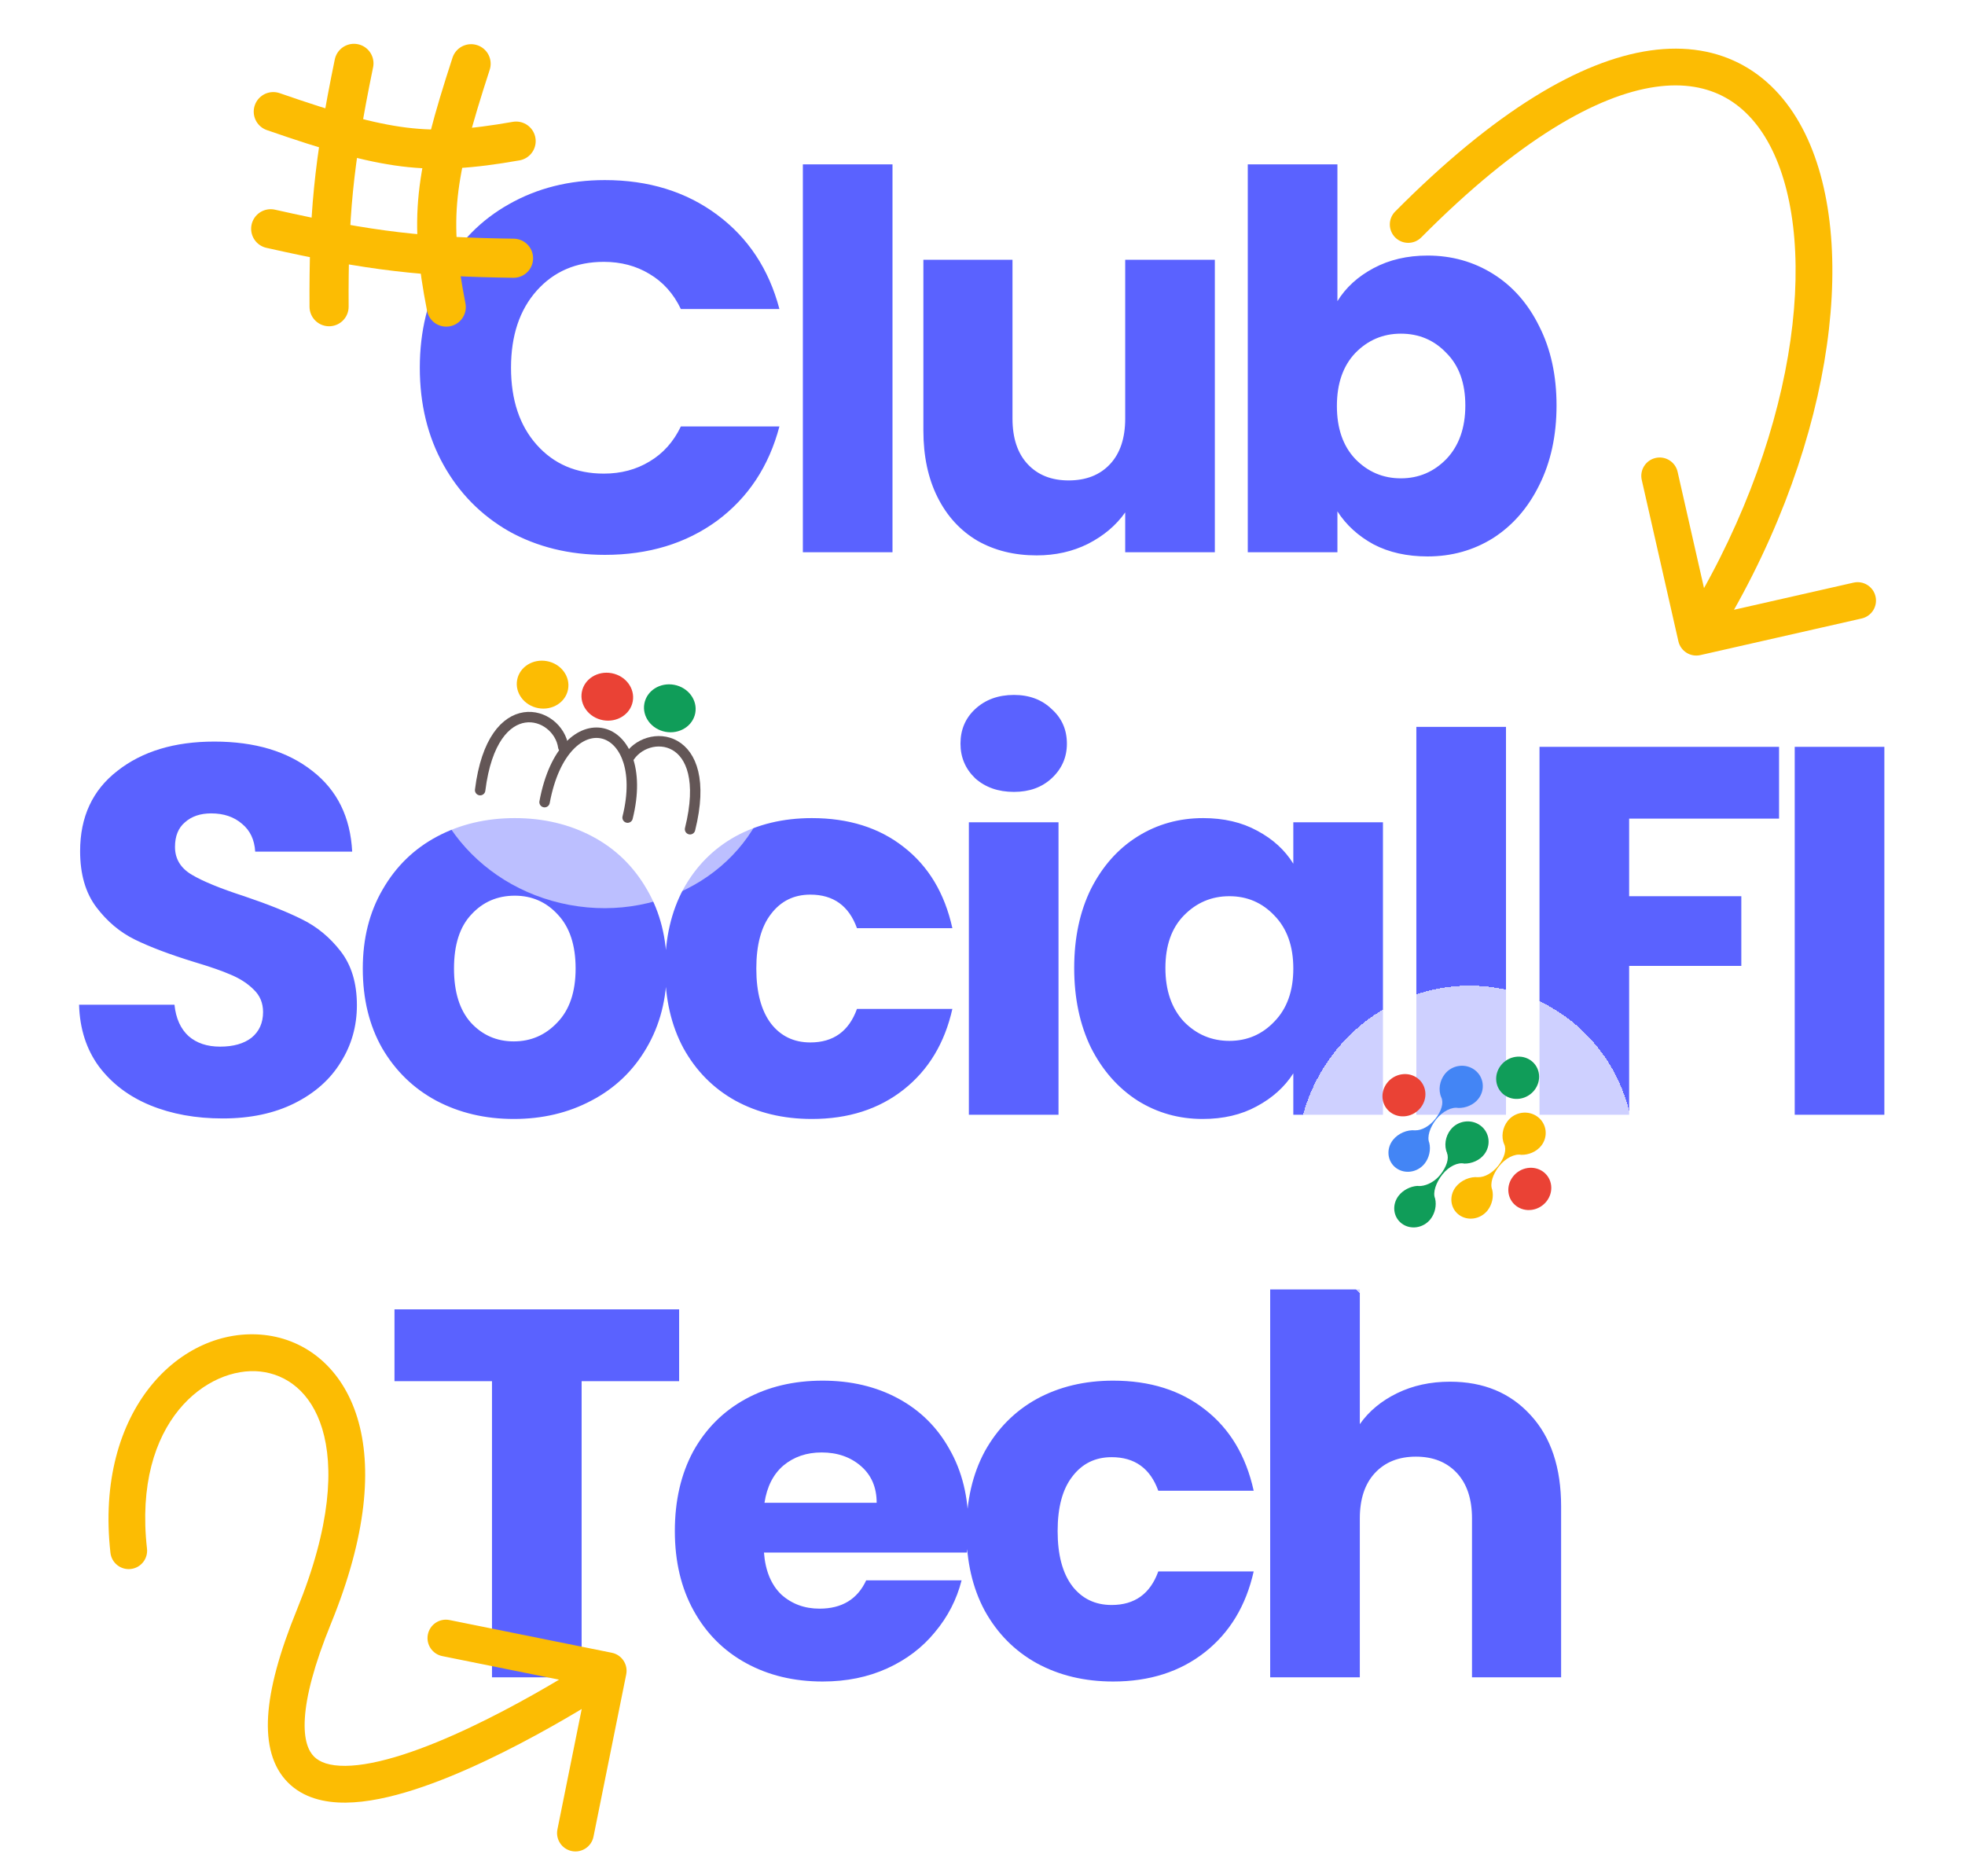<svg width="620" height="592" viewBox="0 0 620 592" fill="none" xmlns="http://www.w3.org/2000/svg">
<g filter="url(#filter0_d_498_671)">
<path d="M132.458 107.46C132.458 95.992 134.939 85.792 139.901 76.861C144.863 67.819 151.755 60.817 160.576 55.855C169.508 50.783 179.597 48.247 190.844 48.247C204.627 48.247 216.426 51.885 226.24 59.163C236.053 66.441 242.614 76.365 245.922 88.935H214.827C212.511 84.083 209.203 80.389 204.903 77.853C200.713 75.317 195.916 74.049 190.513 74.049C181.802 74.049 174.745 77.081 169.342 83.146C163.939 89.211 161.238 97.315 161.238 107.46C161.238 117.604 163.939 125.709 169.342 131.773C174.745 137.838 181.802 140.87 190.513 140.87C195.916 140.87 200.713 139.602 204.903 137.066C209.203 134.53 212.511 130.836 214.827 125.984H245.922C242.614 138.555 236.053 148.479 226.24 155.756C216.426 162.924 204.627 166.507 190.844 166.507C179.597 166.507 169.508 164.026 160.576 159.064C151.755 153.992 144.863 146.99 139.901 138.058C134.939 129.127 132.458 118.927 132.458 107.46ZM281.602 43.285V165.68H253.319V43.285H281.602ZM383.309 73.387V165.68H355.026V153.11C352.159 157.19 348.245 160.498 343.283 163.034C338.431 165.46 333.028 166.673 327.074 166.673C320.017 166.673 313.787 165.129 308.384 162.041C302.981 158.844 298.79 154.268 295.813 148.313C292.836 142.359 291.347 135.357 291.347 127.308V73.387H319.465V123.503C319.465 129.678 321.064 134.475 324.262 137.893C327.46 141.311 331.76 143.02 337.163 143.02C342.676 143.02 347.032 141.311 350.23 137.893C353.427 134.475 355.026 129.678 355.026 123.503V73.387H383.309ZM421.985 86.454C424.631 82.153 428.435 78.68 433.397 76.034C438.359 73.387 444.038 72.064 450.433 72.064C458.042 72.064 464.933 73.994 471.108 77.853C477.283 81.713 482.135 87.226 485.663 94.393C489.302 101.56 491.121 109.885 491.121 119.368C491.121 128.851 489.302 137.231 485.663 144.509C482.135 151.676 477.283 157.245 471.108 161.214C464.933 165.074 458.042 167.003 450.433 167.003C443.927 167.003 438.249 165.735 433.397 163.199C428.545 160.553 424.741 157.079 421.985 152.779V165.68H393.701V43.285H421.985V86.454ZM462.342 119.368C462.342 112.311 460.357 106.798 456.388 102.828C452.528 98.749 447.732 96.709 441.998 96.709C436.374 96.709 431.578 98.749 427.608 102.828C423.749 106.908 421.819 112.477 421.819 119.534C421.819 126.591 423.749 132.159 427.608 136.239C431.578 140.319 436.374 142.359 441.998 142.359C447.621 142.359 452.418 140.319 456.388 136.239C460.357 132.049 462.342 126.425 462.342 119.368Z" fill="#5A62FF"/>
</g>
<g filter="url(#filter1_d_498_671)">
<path d="M70.266 344.349C61.776 344.349 54.167 342.97 47.441 340.214C40.715 337.457 35.312 333.377 31.232 327.974C27.262 322.571 25.167 316.065 24.947 308.457H55.049C55.49 312.757 56.979 316.065 59.515 318.381C62.051 320.586 65.359 321.689 69.439 321.689C73.629 321.689 76.937 320.752 79.363 318.877C81.789 316.892 83.002 314.191 83.002 310.773C83.002 307.906 82.01 305.535 80.025 303.66C78.15 301.786 75.779 300.242 72.913 299.029C70.156 297.816 66.186 296.438 61.004 294.894C53.506 292.579 47.386 290.263 42.645 287.948C37.903 285.632 33.823 282.214 30.405 277.693C26.987 273.172 25.278 267.273 25.278 259.995C25.278 249.189 29.192 240.754 37.021 234.689C44.85 228.514 55.049 225.427 67.62 225.427C80.411 225.427 90.721 228.514 98.549 234.689C106.378 240.754 110.568 249.244 111.12 260.16H80.521C80.3 256.411 78.922 253.489 76.386 251.394C73.85 249.189 70.597 248.086 66.627 248.086C63.209 248.086 60.453 249.024 58.357 250.898C56.262 252.662 55.215 255.254 55.215 258.672C55.215 262.421 56.979 265.343 60.508 267.438C64.036 269.533 69.549 271.794 77.048 274.219C84.546 276.756 90.61 279.181 95.242 281.497C99.983 283.813 104.063 287.176 107.481 291.586C110.899 295.997 112.608 301.676 112.608 308.622C112.608 315.238 110.899 321.248 107.481 326.651C104.173 332.054 99.321 336.354 92.926 339.552C86.53 342.75 78.977 344.349 70.266 344.349ZM162.102 344.514C153.06 344.514 144.9 342.584 137.622 338.725C130.455 334.866 124.776 329.353 120.586 322.185C116.506 315.018 114.467 306.638 114.467 297.045C114.467 287.562 116.562 279.237 120.752 272.069C124.942 264.792 130.676 259.223 137.953 255.364C145.231 251.505 153.391 249.575 162.432 249.575C171.474 249.575 179.634 251.505 186.911 255.364C194.189 259.223 199.923 264.792 204.113 272.069C208.303 279.237 210.398 287.562 210.398 297.045C210.398 306.527 208.248 314.908 203.948 322.185C199.757 329.353 193.968 334.866 186.581 338.725C179.303 342.584 171.143 344.514 162.102 344.514ZM162.102 320.035C167.505 320.035 172.081 318.05 175.83 314.081C179.689 310.111 181.619 304.432 181.619 297.045C181.619 289.657 179.744 283.978 175.995 280.008C172.356 276.039 167.835 274.054 162.432 274.054C156.919 274.054 152.343 276.039 148.704 280.008C145.065 283.868 143.246 289.546 143.246 297.045C143.246 304.432 145.01 310.111 148.539 314.081C152.178 318.05 156.699 320.035 162.102 320.035ZM209.855 297.045C209.855 287.451 211.785 279.071 215.644 271.904C219.614 264.737 225.072 259.223 232.019 255.364C239.076 251.505 247.125 249.575 256.167 249.575C267.745 249.575 277.393 252.607 285.112 258.672C292.941 264.737 298.068 273.282 300.494 284.309H270.392C267.855 277.252 262.949 273.723 255.671 273.723C250.489 273.723 246.354 275.763 243.266 279.843C240.179 283.813 238.635 289.546 238.635 297.045C238.635 304.543 240.179 310.332 243.266 314.411C246.354 318.381 250.489 320.366 255.671 320.366C262.949 320.366 267.855 316.837 270.392 309.78H300.494C298.068 320.586 292.941 329.077 285.112 335.252C277.283 341.427 267.635 344.514 256.167 344.514C247.125 344.514 239.076 342.584 232.019 338.725C225.072 334.866 219.614 329.353 215.644 322.185C211.785 315.018 209.855 306.638 209.855 297.045ZM319.924 241.305C314.962 241.305 310.882 239.871 307.684 237.005C304.597 234.027 303.053 230.389 303.053 226.088C303.053 221.678 304.597 218.039 307.684 215.172C310.882 212.195 314.962 210.706 319.924 210.706C324.775 210.706 328.745 212.195 331.832 215.172C335.03 218.039 336.629 221.678 336.629 226.088C336.629 230.389 335.03 234.027 331.832 237.005C328.745 239.871 324.775 241.305 319.924 241.305ZM333.982 250.898V343.191H305.699V250.898H333.982ZM338.932 296.879C338.932 287.396 340.696 279.071 344.224 271.904C347.863 264.737 352.77 259.223 358.945 255.364C365.12 251.505 372.011 249.575 379.62 249.575C386.125 249.575 391.804 250.898 396.656 253.544C401.618 256.191 405.422 259.664 408.068 263.965V250.898H436.352V343.191H408.068V330.124C405.312 334.425 401.452 337.898 396.49 340.545C391.639 343.191 385.96 344.514 379.454 344.514C371.956 344.514 365.12 342.584 358.945 338.725C352.77 334.756 347.863 329.187 344.224 322.02C340.696 314.742 338.932 306.362 338.932 296.879ZM408.068 297.045C408.068 289.987 406.084 284.419 402.114 280.339C398.255 276.259 393.513 274.219 387.89 274.219C382.266 274.219 377.47 276.259 373.5 280.339C369.641 284.309 367.711 289.822 367.711 296.879C367.711 303.936 369.641 309.56 373.5 313.75C377.47 317.83 382.266 319.87 387.89 319.87C393.513 319.87 398.255 317.83 402.114 313.75C406.084 309.67 408.068 304.102 408.068 297.045ZM475.173 220.795V343.191H446.889V220.795H475.173ZM561.333 227.081V249.74H514.029V274.219H549.424V296.218H514.029V343.191H485.745V227.081H561.333ZM594.557 227.081V343.191H566.274V227.081H594.557Z" fill="#5A62FF"/>
</g>
<g filter="url(#filter2_d_498_671)">
<path d="M214.281 404.591V427.251H183.517V520.702H155.234V427.251H124.47V404.591H214.281ZM305.552 473.067C305.552 475.713 305.387 478.47 305.056 481.337H241.046C241.487 487.07 243.307 491.481 246.505 494.569C249.813 497.546 253.837 499.034 258.579 499.034C265.636 499.034 270.543 496.057 273.299 490.103H303.402C301.858 496.167 299.046 501.626 294.967 506.477C290.997 511.329 285.98 515.133 279.915 517.89C273.851 520.647 267.069 522.025 259.571 522.025C250.529 522.025 242.48 520.095 235.423 516.236C228.366 512.377 222.852 506.863 218.883 499.696C214.913 492.529 212.928 484.148 212.928 474.555C212.928 464.962 214.858 456.582 218.717 449.415C222.687 442.247 228.2 436.734 235.257 432.875C242.314 429.015 250.419 427.086 259.571 427.086C268.503 427.086 276.442 428.96 283.389 432.709C290.335 436.458 295.738 441.806 299.598 448.753C303.567 455.7 305.552 463.804 305.552 473.067ZM276.607 465.624C276.607 460.772 274.953 456.913 271.645 454.046C268.337 451.179 264.202 449.745 259.24 449.745C254.499 449.745 250.474 451.124 247.166 453.88C243.968 456.637 241.984 460.551 241.212 465.624H276.607ZM304.925 474.555C304.925 464.962 306.855 456.582 310.714 449.415C314.684 442.247 320.142 436.734 327.089 432.875C334.146 429.015 342.195 427.086 351.237 427.086C362.815 427.086 372.463 430.118 380.182 436.183C388.011 442.247 393.138 450.793 395.564 461.82H365.462C362.925 454.762 358.019 451.234 350.741 451.234C345.558 451.234 341.424 453.274 338.336 457.354C335.249 461.323 333.705 467.057 333.705 474.555C333.705 482.053 335.249 487.842 338.336 491.922C341.424 495.892 345.558 497.877 350.741 497.877C358.019 497.877 362.925 494.348 365.462 487.291H395.564C393.138 498.097 388.011 506.588 380.182 512.762C372.353 518.937 362.705 522.025 351.237 522.025C342.195 522.025 334.146 520.095 327.089 516.236C320.142 512.377 314.684 506.863 310.714 499.696C306.855 492.529 304.925 484.148 304.925 474.555ZM457.501 427.416C468.087 427.416 476.577 430.945 482.973 438.002C489.368 444.949 492.566 454.542 492.566 466.781V520.702H464.448V470.586C464.448 464.411 462.849 459.614 459.651 456.196C456.454 452.778 452.153 451.069 446.75 451.069C441.347 451.069 437.047 452.778 433.849 456.196C430.651 459.614 429.052 464.411 429.052 470.586V520.702H400.769V398.306H429.052V440.814C431.919 436.734 435.834 433.481 440.796 431.055C445.758 428.629 451.326 427.416 457.501 427.416Z" fill="#5A62FF"/>
</g>
<g filter="url(#filter3_d_498_671)">
<path d="M440.207 59.755C437.95 62.028 437.964 65.7 440.237 67.957C442.51 70.213 446.182 70.2 448.438 67.927L440.207 59.755ZM529.565 195.354C530.274 198.478 533.381 200.435 536.504 199.726L587.402 188.17C590.526 187.461 592.483 184.354 591.774 181.23C591.064 178.107 587.958 176.15 584.834 176.859L539.592 187.131L529.32 141.889C528.611 138.765 525.504 136.808 522.381 137.517C519.257 138.226 517.3 141.333 518.009 144.456L529.565 195.354ZM448.438 67.927C479.272 36.866 504.047 23.038 522.33 20.422C531.325 19.136 538.658 20.566 544.558 23.879C550.493 27.211 555.42 32.698 559.124 40.243C566.607 55.484 568.734 78.465 564.155 105.353C559.6 132.099 548.502 162.106 530.314 190.979L540.127 197.161C559.085 167.067 570.764 135.631 575.589 107.301C580.389 79.114 578.498 53.387 569.536 35.132C565.017 25.928 558.616 18.47 550.236 13.765C541.822 9.041 531.856 7.343 520.687 8.941C498.644 12.095 471.638 28.092 440.207 59.755L448.438 67.927Z" fill="#FCBC03"/>
</g>
<g filter="url(#filter4_d_498_671)">
<path d="M34.845 482.989C35.203 486.174 38.075 488.466 41.26 488.109C44.445 487.751 46.737 484.879 46.38 481.694L34.845 482.989ZM197.583 521.377C198.216 518.235 196.183 515.174 193.041 514.541L141.84 504.216C138.698 503.582 135.638 505.616 135.004 508.758C134.37 511.9 136.404 514.96 139.546 515.594L185.058 524.772L175.88 570.283C175.246 573.425 177.28 576.486 180.422 577.12C183.564 577.753 186.624 575.72 187.258 572.578L197.583 521.377ZM46.38 481.694C41.835 441.202 65.773 423.979 82.16 425.8C90.35 426.71 98.129 432.195 101.67 443.852C105.296 455.792 104.48 474.503 93.71 500.882L104.456 505.269C115.763 477.574 117.475 455.949 112.776 440.479C107.991 424.725 96.59 415.726 83.442 414.264C57.151 411.342 29.777 437.827 34.845 482.989L46.38 481.694ZM93.71 500.882C88.081 514.67 85.137 525.746 84.602 534.509C84.065 543.288 85.923 550.52 90.84 555.471C95.702 560.368 102.434 561.891 109.096 561.833C115.796 561.775 123.263 560.126 130.706 557.734C145.629 552.938 161.774 544.716 174.03 537.815C180.194 534.345 185.446 531.168 189.161 528.856C191.02 527.699 192.496 526.758 193.512 526.102C194.02 525.775 194.414 525.518 194.682 525.342C194.817 525.254 194.92 525.186 194.991 525.139C195.026 525.116 195.054 525.098 195.073 525.085C195.082 525.079 195.09 525.074 195.095 525.07C195.098 525.069 195.101 525.067 195.102 525.066C195.104 525.065 195.105 525.064 191.894 520.23C188.682 515.396 188.683 515.396 188.683 515.396C188.682 515.396 188.681 515.397 188.68 515.398C188.677 515.399 188.672 515.403 188.665 515.407C188.651 515.417 188.629 515.431 188.599 515.451C188.538 515.491 188.446 515.552 188.322 515.633C188.075 515.795 187.705 516.036 187.221 516.348C186.252 516.973 184.829 517.881 183.029 519.001C179.426 521.243 174.322 524.33 168.336 527.701C156.291 534.482 140.954 542.249 127.155 546.683C120.238 548.906 114.034 550.183 108.995 550.227C103.918 550.271 100.844 549.073 99.075 547.292C97.361 545.565 95.762 542.163 96.187 535.217C96.612 528.257 99.047 518.519 104.456 505.269L93.71 500.882Z" fill="#FCBC03"/>
</g>
<g filter="url(#filter5_bd_498_671)">
<ellipse cx="53.452" cy="53.877" rx="53.452" ry="53.877" transform="matrix(0.988 -0.152 0.126 0.992 402.83 312.575)" fill="white" fill-opacity="0.7" shape-rendering="crispEdges"/>
</g>
<path fill-rule="evenodd" clip-rule="evenodd" d="M466.435 346.772C464.97 348.627 462.482 349.679 460.118 349.62C458.081 349.224 455.186 350.629 453.141 353.218C451.129 355.766 450.209 358.791 450.97 360.608C451.507 362.759 450.956 365.338 449.515 367.162C447.285 369.986 443.238 370.607 440.475 368.55C437.713 366.493 437.281 362.537 439.51 359.714C441.141 357.649 444.028 356.402 446.542 356.687L446.552 356.674C448.515 356.731 451.027 355.407 452.881 353.059C454.88 350.528 455.554 347.949 454.761 346.28L454.761 346.28C453.741 343.994 454.205 341.031 455.878 338.912C458.159 336.024 462.372 335.442 465.287 337.612C468.202 339.782 468.716 343.883 466.435 346.772Z" fill="#4385F5"/>
<path fill-rule="evenodd" clip-rule="evenodd" d="M486.282 361.559C484.821 363.41 482.34 364.461 479.98 364.407C477.943 364.004 475.041 365.41 472.994 368.003C470.992 370.537 470.071 373.542 470.809 375.362C471.36 377.52 470.811 380.115 469.362 381.949C467.133 384.772 463.086 385.393 460.323 383.336C457.56 381.279 457.128 377.323 459.358 374.5C460.989 372.435 463.876 371.189 466.39 371.474L466.4 371.461C468.363 371.518 470.875 370.194 472.729 367.845C474.728 365.315 475.402 362.736 474.609 361.067L474.609 361.066C473.588 358.781 474.053 355.817 475.726 353.699C478.007 350.811 482.219 350.228 485.135 352.399C488.05 354.569 488.563 358.67 486.282 361.559Z" fill="#FCBC03"/>
<ellipse cx="6.823" cy="6.632" rx="6.823" ry="6.632" transform="matrix(0.988 -0.152 0.109 0.994 435.508 340.046)" fill="#EA4235"/>
<ellipse cx="6.823" cy="6.632" rx="6.823" ry="6.632" transform="matrix(0.988 -0.152 0.109 0.994 471.385 334.538)" fill="#109D59"/>
<ellipse cx="6.823" cy="6.632" rx="6.823" ry="6.632" transform="matrix(0.988 -0.152 0.109 0.994 475.221 369.61)" fill="#EA4235"/>
<path fill-rule="evenodd" clip-rule="evenodd" d="M468.263 364.326C466.814 366.16 464.366 367.209 462.025 367.175C460.013 366.701 457.158 368.007 455.091 370.624C453.045 373.215 452.011 376.351 452.801 378.176C453.332 380.324 452.781 382.896 451.343 384.717C449.113 387.54 445.066 388.161 442.304 386.104C439.541 384.047 439.109 380.091 441.338 377.268C442.719 375.519 445.002 374.357 447.195 374.216C447.548 374.265 447.926 374.271 448.321 374.236C448.337 374.238 448.354 374.239 448.37 374.241L448.379 374.23C450.386 374.033 452.801 372.779 454.452 370.688C456.44 368.17 457.27 365.561 456.558 363.873L456.589 363.834C455.569 361.548 456.034 358.585 457.706 356.467C459.988 353.578 464.2 352.996 467.115 355.166C470.03 357.337 470.544 361.438 468.263 364.326Z" fill="#109D59"/>
<g filter="url(#filter6_bd_498_671)">
<path d="M111.676 13.002C105.083 45.058 103.682 61.685 103.832 89.79" stroke="#FCBC03" stroke-width="12.34" stroke-linecap="round"/>
<path d="M85.408 65.192C117.333 72.394 133.931 74.111 162.033 74.495" stroke="#FCBC03" stroke-width="12.34" stroke-linecap="round"/>
<path d="M148.645 13.12C136.926 49.127 135.344 61.958 140.8 89.908" stroke="#FCBC03" stroke-width="12.34" stroke-linecap="round"/>
<path d="M86.226 28.233C122.004 40.635 134.803 42.46 162.851 37.536" stroke="#FCBC03" stroke-width="12.34" stroke-linecap="round"/>
</g>
<g filter="url(#filter7_bd_498_671)">
<ellipse cx="189.085" cy="229.197" rx="55.782" ry="51.492" transform="rotate(10.548 189.085 229.197)" fill="white" fill-opacity="0.59"/>
<ellipse cx="191.614" cy="214.111" rx="8.17" ry="7.542" transform="rotate(10.548 191.614 214.111)" fill="#EA4235"/>
<path d="M171.823 247.388C178.054 213.928 205.707 221.385 198.021 252.266" stroke="#635656" stroke-width="3.291" stroke-linecap="round"/>
<ellipse cx="211.341" cy="217.778" rx="8.17" ry="7.542" transform="rotate(10.548 211.341 217.778)" fill="#109D59"/>
<ellipse cx="8.17" cy="7.542" rx="8.17" ry="7.542" transform="matrix(-0.983 -0.183 -0.183 0.983 180.613 204.389)" fill="#FCBC03"/>
<path d="M198.142 233.807C203.801 223.702 225.414 225.054 217.728 255.935" stroke="#635656" stroke-width="3.291" stroke-linecap="round"/>
<path d="M177.734 230.005C176.091 218.54 155.44 212.023 151.496 243.601" stroke="#635656" stroke-width="3.291" stroke-linecap="round"/>
</g>
<defs>
<filter id="filter0_d_498_671" x="107.577" y="26.983" width="408.426" height="173.482" filterUnits="userSpaceOnUse" color-interpolation-filters="sRGB">
<feFlood flood-opacity="0" result="BackgroundImageFix"/>
<feColorMatrix in="SourceAlpha" type="matrix" values="0 0 0 0 0 0 0 0 0 0 0 0 0 0 0 0 0 0 127 0" result="hardAlpha"/>
<feOffset dy="8.58"/>
<feGaussianBlur stdDeviation="12.441"/>
<feComposite in2="hardAlpha" operator="out"/>
<feColorMatrix type="matrix" values="0 0 0 0 0 0 0 0 0 0 0 0 0 0 0 0 0 0 0.21 0"/>
<feBlend mode="normal" in2="BackgroundImageFix" result="effect1_dropShadow_498_671"/>
<feBlend mode="normal" in="SourceGraphic" in2="effect1_dropShadow_498_671" result="shape"/>
</filter>
<filter id="filter1_d_498_671" x="0.065" y="194.404" width="619.373" height="183.572" filterUnits="userSpaceOnUse" color-interpolation-filters="sRGB">
<feFlood flood-opacity="0" result="BackgroundImageFix"/>
<feColorMatrix in="SourceAlpha" type="matrix" values="0 0 0 0 0 0 0 0 0 0 0 0 0 0 0 0 0 0 127 0" result="hardAlpha"/>
<feOffset dy="8.58"/>
<feGaussianBlur stdDeviation="12.441"/>
<feComposite in2="hardAlpha" operator="out"/>
<feColorMatrix type="matrix" values="0 0 0 0 0 0 0 0 0 0 0 0 0 0 0 0 0 0 0.21 0"/>
<feBlend mode="normal" in2="BackgroundImageFix" result="effect1_dropShadow_498_671"/>
<feBlend mode="normal" in="SourceGraphic" in2="effect1_dropShadow_498_671" result="shape"/>
</filter>
<filter id="filter2_d_498_671" x="99.587" y="382.004" width="417.861" height="173.482" filterUnits="userSpaceOnUse" color-interpolation-filters="sRGB">
<feFlood flood-opacity="0" result="BackgroundImageFix"/>
<feColorMatrix in="SourceAlpha" type="matrix" values="0 0 0 0 0 0 0 0 0 0 0 0 0 0 0 0 0 0 127 0" result="hardAlpha"/>
<feOffset dy="8.58"/>
<feGaussianBlur stdDeviation="12.441"/>
<feComposite in2="hardAlpha" operator="out"/>
<feColorMatrix type="matrix" values="0 0 0 0 0 0 0 0 0 0 0 0 0 0 0 0 0 0 0.21 0"/>
<feBlend mode="normal" in2="BackgroundImageFix" result="effect1_dropShadow_498_671"/>
<feBlend mode="normal" in="SourceGraphic" in2="effect1_dropShadow_498_671" result="shape"/>
</filter>
<filter id="filter3_d_498_671" x="431.531" y="8.356" width="167.379" height="205.499" filterUnits="userSpaceOnUse" color-interpolation-filters="sRGB">
<feFlood flood-opacity="0" result="BackgroundImageFix"/>
<feColorMatrix in="SourceAlpha" type="matrix" values="0 0 0 0 0 0 0 0 0 0 0 0 0 0 0 0 0 0 127 0" result="hardAlpha"/>
<feOffset dy="6.992"/>
<feGaussianBlur stdDeviation="3.496"/>
<feComposite in2="hardAlpha" operator="out"/>
<feColorMatrix type="matrix" values="0 0 0 0 0 0 0 0 0 0 0 0 0 0 0 0 0 0 0.02 0"/>
<feBlend mode="normal" in2="BackgroundImageFix" result="effect1_dropShadow_498_671"/>
<feBlend mode="normal" in="SourceGraphic" in2="effect1_dropShadow_498_671" result="shape"/>
</filter>
<filter id="filter4_d_498_671" x="27.242" y="414.045" width="177.449" height="177.175" filterUnits="userSpaceOnUse" color-interpolation-filters="sRGB">
<feFlood flood-opacity="0" result="BackgroundImageFix"/>
<feColorMatrix in="SourceAlpha" type="matrix" values="0 0 0 0 0 0 0 0 0 0 0 0 0 0 0 0 0 0 127 0" result="hardAlpha"/>
<feOffset dy="6.992"/>
<feGaussianBlur stdDeviation="3.496"/>
<feComposite in2="hardAlpha" operator="out"/>
<feColorMatrix type="matrix" values="0 0 0 0 0 0 0 0 0 0 0 0 0 0 0 0 0 0 0.18 0"/>
<feBlend mode="normal" in2="BackgroundImageFix" result="effect1_dropShadow_498_671"/>
<feBlend mode="normal" in="SourceGraphic" in2="effect1_dropShadow_498_671" result="shape"/>
</filter>
<filter id="filter5_bd_498_671" x="401.989" y="296.998" width="120.915" height="129.353" filterUnits="userSpaceOnUse" color-interpolation-filters="sRGB">
<feFlood flood-opacity="0" result="BackgroundImageFix"/>
<feGaussianBlur in="BackgroundImageFix" stdDeviation="3.424"/>
<feComposite in2="SourceAlpha" operator="in" result="effect1_backgroundBlur_498_671"/>
<feColorMatrix in="SourceAlpha" type="matrix" values="0 0 0 0 0 0 0 0 0 0 0 0 0 0 0 0 0 0 127 0" result="hardAlpha"/>
<feOffset dy="7.185"/>
<feGaussianBlur stdDeviation="3.592"/>
<feComposite in2="hardAlpha" operator="out"/>
<feColorMatrix type="matrix" values="0 0 0 0 0 0 0 0 0 0 0 0 0 0 0 0 0 0 0.25 0"/>
<feBlend mode="normal" in2="effect1_backgroundBlur_498_671" result="effect2_dropShadow_498_671"/>
<feBlend mode="normal" in="SourceGraphic" in2="effect2_dropShadow_498_671" result="shape"/>
</filter>
<filter id="filter6_bd_498_671" x="72.244" y="-0.162" width="103.77" height="110.225" filterUnits="userSpaceOnUse" color-interpolation-filters="sRGB">
<feFlood flood-opacity="0" result="BackgroundImageFix"/>
<feGaussianBlur in="BackgroundImageFix" stdDeviation="3.496"/>
<feComposite in2="SourceAlpha" operator="in" result="effect1_backgroundBlur_498_671"/>
<feColorMatrix in="SourceAlpha" type="matrix" values="0 0 0 0 0 0 0 0 0 0 0 0 0 0 0 0 0 0 127 0" result="hardAlpha"/>
<feOffset dy="6.992"/>
<feGaussianBlur stdDeviation="3.496"/>
<feComposite in2="hardAlpha" operator="out"/>
<feColorMatrix type="matrix" values="0 0 0 0 0 0 0 0 0 0 0 0 0 0 0 0 0 0 0.25 0"/>
<feBlend mode="normal" in2="effect1_backgroundBlur_498_671" result="effect2_dropShadow_498_671"/>
<feBlend mode="normal" in="SourceGraphic" in2="effect2_dropShadow_498_671" result="shape"/>
</filter>
<filter id="filter7_bd_498_671" x="105.498" y="149.61" width="167.176" height="159.176" filterUnits="userSpaceOnUse" color-interpolation-filters="sRGB">
<feFlood flood-opacity="0" result="BackgroundImageFix"/>
<feGaussianBlur in="BackgroundImageFix" stdDeviation="13.968"/>
<feComposite in2="SourceAlpha" operator="in" result="effect1_backgroundBlur_498_671"/>
<feColorMatrix in="SourceAlpha" type="matrix" values="0 0 0 0 0 0 0 0 0 0 0 0 0 0 0 0 0 0 127 0" result="hardAlpha"/>
<feOffset dy="5.73"/>
<feGaussianBlur stdDeviation="2.865"/>
<feComposite in2="hardAlpha" operator="out"/>
<feColorMatrix type="matrix" values="0 0 0 0 0 0 0 0 0 0 0 0 0 0 0 0 0 0 0.25 0"/>
<feBlend mode="normal" in2="effect1_backgroundBlur_498_671" result="effect2_dropShadow_498_671"/>
<feBlend mode="normal" in="SourceGraphic" in2="effect2_dropShadow_498_671" result="shape"/>
</filter>
</defs>
</svg>
